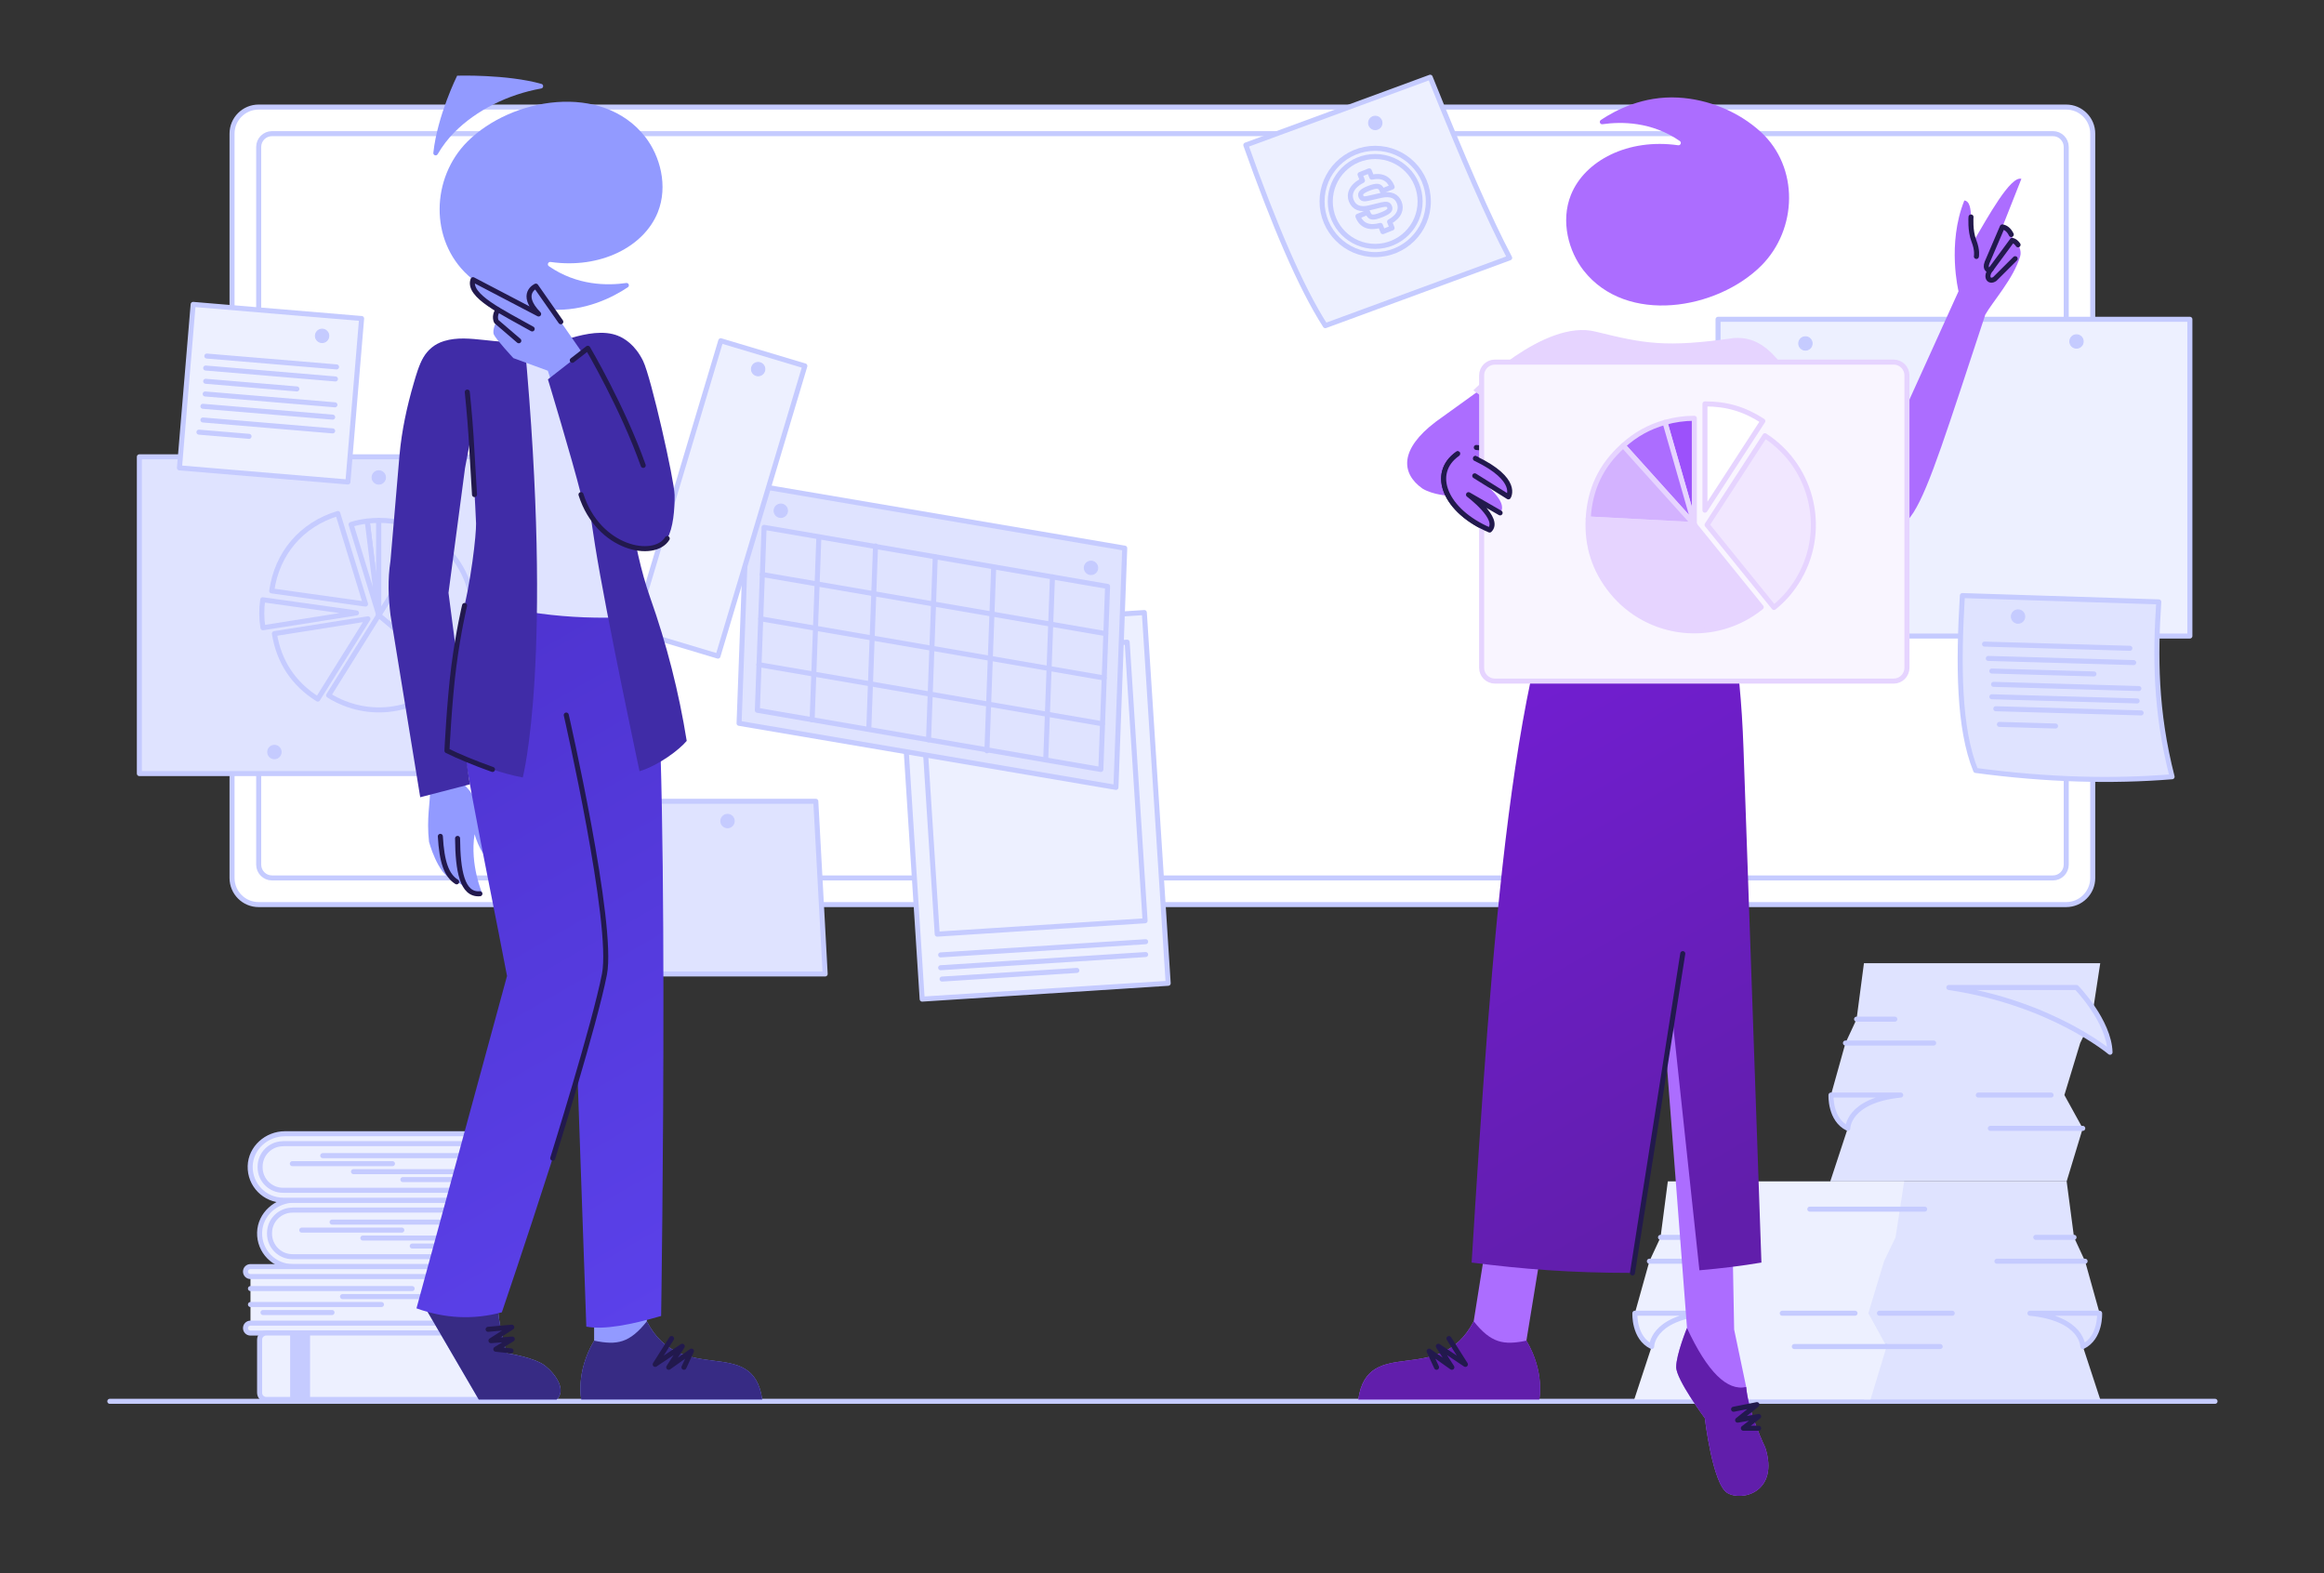 <svg width="328" height="222" viewBox="0 0 328 222" fill="none" xmlns="http://www.w3.org/2000/svg">
<rect x="0" y="0" width="328" height="222" fill="#333333" stroke="none"/>
<path d="M291.61 15.11H36.5C34.429 15.11 32.75 16.789 32.75 18.86V123.91C32.75 125.981 34.429 127.66 36.5 127.66H291.61C293.681 127.66 295.36 125.981 295.36 123.91V18.86C295.36 16.789 293.681 15.11 291.61 15.11Z" fill="white" stroke="#C5CBFF" stroke-width="0.71" stroke-linecap="round" stroke-linejoin="round"/>
<path d="M289.74 18.86H38.39C37.352 18.86 36.51 19.702 36.51 20.74V122.02C36.51 123.058 37.352 123.9 38.39 123.9H289.74C290.778 123.9 291.62 123.058 291.62 122.02V20.74C291.62 19.702 290.778 18.86 289.74 18.86Z" stroke="#C5CBFF" stroke-width="0.71" stroke-linecap="round" stroke-linejoin="round"/>
<path d="M164.871 138.767L161.506 86.446L126.788 88.678L130.153 141L164.871 138.767Z" fill="#EDF0FF" stroke="#C5CBFF" stroke-width="0.71" stroke-linecap="round" stroke-linejoin="round"/>
<path d="M132.76 134.76L161.69 132.9" stroke="#C5CBFF" stroke-width="0.71" stroke-linecap="round" stroke-linejoin="round"/>
<path d="M132.76 136.57L161.69 134.71" stroke="#C5CBFF" stroke-width="0.71" stroke-linecap="round" stroke-linejoin="round"/>
<path d="M132.96 138.17L151.98 136.95" stroke="#C5CBFF" stroke-width="0.71" stroke-linecap="round" stroke-linejoin="round"/>
<path d="M161.613 129.945L159.084 90.626L129.745 92.513L132.274 131.832L161.613 129.945Z" stroke="#C5CBFF" stroke-width="0.71" stroke-linecap="round" stroke-linejoin="round"/>
<path d="M157.5 111.12L104.31 102.08L105.55 68.32L158.74 77.36L157.5 111.12Z" fill="#DFE3FF" stroke="#C5CBFF" stroke-width="0.71" stroke-linecap="round" stroke-linejoin="round"/>
<path d="M110.2 73.02C110.719 73.02 111.14 72.599 111.14 72.08C111.14 71.561 110.719 71.14 110.2 71.14C109.681 71.14 109.26 71.561 109.26 72.08C109.26 72.599 109.681 73.02 110.2 73.02Z" fill="#C5CBFF" stroke="#C5CBFF" stroke-width="0.15" stroke-linecap="round" stroke-linejoin="round"/>
<path d="M153.98 81.08C154.499 81.08 154.92 80.659 154.92 80.14C154.92 79.621 154.499 79.2 153.98 79.2C153.461 79.2 153.04 79.621 153.04 80.14C153.04 80.659 153.461 81.08 153.98 81.08Z" fill="#C5CBFF" stroke="#C5CBFF" stroke-width="0.15" stroke-linecap="round" stroke-linejoin="round"/>
<path d="M155.37 108.59L106.89 100.24L107.84 74.42L156.32 82.76L155.37 108.59Z" stroke="#C5CBFF" stroke-width="0.71" stroke-linecap="round" stroke-linejoin="round"/>
<path d="M156.06 89.42L107.58 81.08" stroke="#C5CBFF" stroke-width="0.71" stroke-linecap="round" stroke-linejoin="round"/>
<path d="M155.84 95.68L107.37 87.33" stroke="#C5CBFF" stroke-width="0.71" stroke-linecap="round" stroke-linejoin="round"/>
<path d="M155.58 102.14L107.1 93.8" stroke="#C5CBFF" stroke-width="0.71" stroke-linecap="round" stroke-linejoin="round"/>
<path d="M132 78.59L131.05 104.41" stroke="#C5CBFF" stroke-width="0.71" stroke-linecap="round" stroke-linejoin="round"/>
<path d="M123.57 77.05L122.62 102.87" stroke="#C5CBFF" stroke-width="0.71" stroke-linecap="round" stroke-linejoin="round"/>
<path d="M115.57 75.78L114.62 101.6" stroke="#C5CBFF" stroke-width="0.71" stroke-linecap="round" stroke-linejoin="round"/>
<path d="M140.24 80.14L139.29 105.96" stroke="#C5CBFF" stroke-width="0.71" stroke-linecap="round" stroke-linejoin="round"/>
<path d="M148.54 81.41L147.59 107.24" stroke="#C5CBFF" stroke-width="0.71" stroke-linecap="round" stroke-linejoin="round"/>
<path d="M86.26 64.47H19.67V109.17H86.26V64.47Z" fill="#DFE3FF" stroke="#C5CBFF" stroke-width="0.71" stroke-linecap="round" stroke-linejoin="round"/>
<path d="M53.46 68.32C53.979 68.32 54.4 67.899 54.4 67.38C54.4 66.861 53.979 66.44 53.46 66.44C52.941 66.44 52.52 66.861 52.52 67.38C52.52 67.899 52.941 68.32 53.46 68.32Z" fill="#C5CBFF" stroke="#C5CBFF" stroke-width="0.15" stroke-linecap="round" stroke-linejoin="round"/>
<path d="M38.73 107.07C39.249 107.07 39.67 106.649 39.67 106.13C39.67 105.611 39.249 105.19 38.73 105.19C38.211 105.19 37.79 105.611 37.79 106.13C37.79 106.649 38.211 107.07 38.73 107.07Z" fill="#C5CBFF" stroke="#C5CBFF" stroke-width="0.15" stroke-linecap="round" stroke-linejoin="round"/>
<path d="M53.46 86.8L51.83 73.54C52.36 73.48 52.93 73.44 53.46 73.44V86.8Z" fill="#DFE3FF" stroke="#C5CBFF" stroke-width="0.71" stroke-linecap="round" stroke-linejoin="round"/>
<path d="M53.46 86.8L49.55 74.02C50.32 73.78 51.03 73.63 51.83 73.54L53.46 86.8Z" fill="#DFE3FF" stroke="#C5CBFF" stroke-width="0.71" stroke-linecap="round" stroke-linejoin="round"/>
<path d="M51.58 85.25L38.35 83.39C39.1 78.08 42.54 74.04 47.68 72.47L51.59 85.25H51.58Z" fill="#DFE3FF" stroke="#C5CBFF" stroke-width="0.71" stroke-linecap="round" stroke-linejoin="round"/>
<path d="M50.31 86.5L37.11 88.59C36.9 87.27 36.89 85.96 37.08 84.64L50.31 86.5Z" fill="#DFE3FF" stroke="#C5CBFF" stroke-width="0.71" stroke-linecap="round" stroke-linejoin="round"/>
<path d="M51.929 87.33L44.849 98.66C41.44 96.53 39.359 93.39 38.73 89.42L51.929 87.33Z" fill="#DFE3FF" stroke="#C5CBFF" stroke-width="0.71" stroke-linecap="round" stroke-linejoin="round"/>
<path d="M53.46 86.8L63.7 95.39C59.39 100.53 52.07 101.69 46.38 98.13L53.46 86.8Z" fill="#DFE3FF" stroke="#C5CBFF" stroke-width="0.71" stroke-linecap="round" stroke-linejoin="round"/>
<path d="M53.46 86.8L60.54 75.47C66.8 79.38 68.7 87.62 64.79 93.88C64.44 94.44 64.12 94.88 63.69 95.39L53.45 86.8H53.46Z" fill="#DFE3FF" stroke="#C5CBFF" stroke-width="0.71" stroke-linecap="round" stroke-linejoin="round"/>
<path d="M53.459 86.8V73.44C56.139 73.44 58.27 74.05 60.539 75.47L53.459 86.8Z" fill="#DFE3FF" stroke="#C5CBFF" stroke-width="0.71" stroke-linecap="round" stroke-linejoin="round"/>
<path d="M51.037 44.951L27.261 42.959L25.328 66.028L49.104 68.02L51.037 44.951Z" fill="#EDF0FF" stroke="#C5CBFF" stroke-width="0.71" stroke-linecap="round" stroke-linejoin="round"/>
<path d="M45.46 48.34C45.979 48.34 46.4 47.919 46.4 47.4C46.4 46.881 45.979 46.46 45.46 46.46C44.941 46.46 44.52 46.881 44.52 47.4C44.52 47.919 44.941 48.34 45.46 48.34Z" fill="#C5CBFF" stroke="#C5CBFF" stroke-width="0.15" stroke-linecap="round" stroke-linejoin="round"/>
<path d="M29.19 50.25L47.5 51.78" stroke="#C5CBFF" stroke-width="0.71" stroke-linecap="round" stroke-linejoin="round"/>
<path d="M29.03 51.94L47.34 53.48" stroke="#C5CBFF" stroke-width="0.71" stroke-linecap="round" stroke-linejoin="round"/>
<path d="M29.03 53.81L41.9 54.89" stroke="#C5CBFF" stroke-width="0.71" stroke-linecap="round" stroke-linejoin="round"/>
<path d="M28.96 55.6L47.27 57.13" stroke="#C5CBFF" stroke-width="0.71" stroke-linecap="round" stroke-linejoin="round"/>
<path d="M28.64 57.34L46.95 58.87" stroke="#C5CBFF" stroke-width="0.71" stroke-linecap="round" stroke-linejoin="round"/>
<path d="M28.64 59.27L46.95 60.81" stroke="#C5CBFF" stroke-width="0.71" stroke-linecap="round" stroke-linejoin="round"/>
<path d="M28.08 60.99L35.15 61.58" stroke="#C5CBFF" stroke-width="0.71" stroke-linecap="round" stroke-linejoin="round"/>
<path d="M113.595 51.642L101.726 48.088L89.463 89.041L101.332 92.596L113.595 51.642Z" fill="#EDF0FF" stroke="#C5CBFF" stroke-width="0.71" stroke-linecap="round" stroke-linejoin="round"/>
<path d="M107 53.03C107.519 53.03 107.94 52.609 107.94 52.09C107.94 51.571 107.519 51.15 107 51.15C106.481 51.15 106.06 51.571 106.06 52.09C106.06 52.609 106.481 53.03 107 53.03Z" fill="#C5CBFF" stroke="#C5CBFF" stroke-width="0.15" stroke-linecap="round" stroke-linejoin="round"/>
<path d="M309.07 45.06H242.48V89.76H309.07V45.06Z" fill="#EDF0FF" stroke="#C5CBFF" stroke-width="0.71" stroke-linecap="round" stroke-linejoin="round"/>
<path d="M254.81 49.41C255.329 49.41 255.75 48.989 255.75 48.47C255.75 47.951 255.329 47.53 254.81 47.53C254.291 47.53 253.87 47.951 253.87 48.47C253.87 48.989 254.291 49.41 254.81 49.41Z" fill="#C5CBFF" stroke="#C5CBFF" stroke-width="0.15" stroke-linecap="round" stroke-linejoin="round"/>
<path d="M293.07 49.13C293.589 49.13 294.01 48.709 294.01 48.19C294.01 47.671 293.589 47.25 293.07 47.25C292.551 47.25 292.13 47.671 292.13 48.19C292.13 48.709 292.551 49.13 293.07 49.13Z" fill="#C5CBFF" stroke="#C5CBFF" stroke-width="0.15" stroke-linecap="round" stroke-linejoin="round"/>
<path d="M306.56 109.62C298.06 110.31 288.86 110.07 278.84 108.73C276.43 102.81 276.38 93.83 276.96 84.05L304.68 84.94C304.18 92.47 304.17 100.31 306.56 109.62Z" fill="#DFE3FF" stroke="#C5CBFF" stroke-width="0.71" stroke-linecap="round" stroke-linejoin="round"/>
<path d="M284.82 87.95C285.339 87.95 285.76 87.529 285.76 87.01C285.76 86.491 285.339 86.07 284.82 86.07C284.301 86.07 283.88 86.491 283.88 87.01C283.88 87.529 284.301 87.95 284.82 87.95Z" fill="#C5CBFF" stroke="#C5CBFF" stroke-width="0.15" stroke-linecap="round" stroke-linejoin="round"/>
<path d="M280.09 90.9L300.6 91.49" stroke="#C5CBFF" stroke-width="0.71" stroke-linecap="round" stroke-linejoin="round"/>
<path d="M280.62 92.92L301.14 93.51" stroke="#C5CBFF" stroke-width="0.71" stroke-linecap="round" stroke-linejoin="round"/>
<path d="M281.12 94.7L295.53 95.11" stroke="#C5CBFF" stroke-width="0.71" stroke-linecap="round" stroke-linejoin="round"/>
<path d="M281.36 96.58L301.87 97.17" stroke="#C5CBFF" stroke-width="0.71" stroke-linecap="round" stroke-linejoin="round"/>
<path d="M281.12 98.33L301.63 98.92" stroke="#C5CBFF" stroke-width="0.71" stroke-linecap="round" stroke-linejoin="round"/>
<path d="M281.68 100.02L302.19 100.61" stroke="#C5CBFF" stroke-width="0.71" stroke-linecap="round" stroke-linejoin="round"/>
<path d="M282.19 102.23L290.11 102.46" stroke="#C5CBFF" stroke-width="0.71" stroke-linecap="round" stroke-linejoin="round"/>
<path d="M213.07 36.39L187.05 45.96C183.54 40.51 179.76 31.54 175.83 20.47L201.85 10.9C206.47 22.42 210.25 31.08 213.07 36.39Z" fill="#EDF0FF" stroke="#C5CBFF" stroke-width="0.71" stroke-linecap="round" stroke-linejoin="round"/>
<path d="M194.1 18.29C194.619 18.29 195.04 17.869 195.04 17.35C195.04 16.831 194.619 16.41 194.1 16.41C193.581 16.41 193.16 16.831 193.16 17.35C193.16 17.869 193.581 18.29 194.1 18.29Z" fill="#C5CBFF" stroke="#C5CBFF" stroke-width="0.15" stroke-linecap="round" stroke-linejoin="round"/>
<path d="M194.09 35.93C198.232 35.93 201.59 32.572 201.59 28.43C201.59 24.288 198.232 20.93 194.09 20.93C189.948 20.93 186.59 24.288 186.59 28.43C186.59 32.572 189.948 35.93 194.09 35.93Z" stroke="#C5CBFF" stroke-width="0.71" stroke-linecap="round" stroke-linejoin="round"/>
<path d="M194.09 34.77C197.591 34.77 200.43 31.932 200.43 28.43C200.43 24.929 197.591 22.09 194.09 22.09C190.589 22.09 187.75 24.929 187.75 28.43C187.75 31.932 190.589 34.77 194.09 34.77Z" stroke="#C5CBFF" stroke-width="0.71" stroke-linecap="round" stroke-linejoin="round"/>
<path d="M195.17 32.68L194.82 31.81C193.28 32.24 192.18 31.85 191.67 30.58L191.65 30.52L193.04 29.96L193.11 30.13C193.34 30.7 193.72 30.82 194.98 30.32C196.09 29.87 196.28 29.6 196.12 29.19C195.97 28.81 195.7 28.76 195.02 28.9L193.18 29.35C192 29.62 191.12 29.33 190.71 28.32C190.37 27.47 190.65 26.31 192.29 25.48L191.95 24.63L193.25 24.11L193.61 25C195.06 24.68 196.02 25.22 196.46 26.33L196.48 26.39L195.08 26.95L195.03 26.82C194.79 26.23 194.39 26.1 193.15 26.59C192.15 26.99 191.92 27.31 192.08 27.71C192.22 28.07 192.48 28.12 193.04 28L194.89 27.58C196.37 27.25 197.14 27.72 197.48 28.57C197.84 29.46 197.55 30.52 196.12 31.3L196.47 32.17L195.17 32.69V32.68Z" stroke="#C5CBFF" stroke-width="0.71" stroke-linecap="round" stroke-linejoin="round"/>
<path d="M116.46 137.45H92.1L90.77 113.08H115.14L116.46 137.45Z" fill="#DFE3FF" stroke="#C5CBFF" stroke-width="0.71" stroke-linecap="round" stroke-linejoin="round"/>
<path d="M102.68 116.81C103.199 116.81 103.62 116.389 103.62 115.87C103.62 115.351 103.199 114.93 102.68 114.93C102.161 114.93 101.74 115.351 101.74 115.87C101.74 116.389 102.161 116.81 102.68 116.81Z" fill="#C5CBFF" stroke="#C5CBFF" stroke-width="0.15" stroke-linecap="round" stroke-linejoin="round"/>
<path d="M15.5 197.76H67.57H107.58H191.71H217.25H312.62" stroke="#C5CBFF" stroke-width="0.71" stroke-linecap="round" stroke-linejoin="round"/>
<path d="M258.32 166.72H291.68L293.95 159.24L291.36 154.54L293.59 147.2L295.21 143.83L296.42 135.93H263.07L262.03 143.83L260.46 147.2L258.41 154.54L260.78 159.24L258.32 166.72Z" fill="#DFE3FF"/>
<path d="M275.05 139.36H293.07C293.07 139.36 297.67 144.09 297.8 148.5C297.8 148.5 289.48 141.5 275.05 139.36Z" fill="#DFE3FF" stroke="#C5CBFF" stroke-width="0.71" stroke-linecap="round" stroke-linejoin="round"/>
<path d="M268.25 154.54H258.42C258.42 154.54 258.24 158.01 260.79 159.24C260.79 159.24 260.76 155.3 268.26 154.54H268.25Z" fill="#DFE3FF" stroke="#C5CBFF" stroke-width="0.71" stroke-linecap="round" stroke-linejoin="round"/>
<path d="M293.95 159.24H280.91" stroke="#C5CBFF" stroke-width="0.71" stroke-linecap="round" stroke-linejoin="round"/>
<path d="M260.46 147.2H272.91" stroke="#C5CBFF" stroke-width="0.71" stroke-linecap="round" stroke-linejoin="round"/>
<path d="M262.03 143.83H267.43" stroke="#C5CBFF" stroke-width="0.71" stroke-linecap="round" stroke-linejoin="round"/>
<path d="M289.48 154.54H279.21" stroke="#C5CBFF" stroke-width="0.71" stroke-linecap="round" stroke-linejoin="round"/>
<path d="M296.42 197.5H263.07L260.8 190.03L263.38 185.33L261.16 177.99L259.54 174.62L258.32 166.72H291.68L292.72 174.62L294.28 177.99L296.33 185.33L293.97 190.03L296.42 197.5Z" fill="#DFE3FF"/>
<path d="M286.5 185.33H296.33C296.33 185.33 296.51 188.8 293.96 190.03C293.96 190.03 293.99 186.09 286.49 185.33H286.5Z" fill="#DFE3FF" stroke="#C5CBFF" stroke-width="0.71" stroke-linecap="round" stroke-linejoin="round"/>
<path d="M260.8 190.03H273.83" stroke="#C5CBFF" stroke-width="0.71" stroke-linecap="round" stroke-linejoin="round"/>
<path d="M294.28 177.99H281.84" stroke="#C5CBFF" stroke-width="0.71" stroke-linecap="round" stroke-linejoin="round"/>
<path d="M292.72 174.62H287.32" stroke="#C5CBFF" stroke-width="0.71" stroke-linecap="round" stroke-linejoin="round"/>
<path d="M265.26 185.33H275.53" stroke="#C5CBFF" stroke-width="0.71" stroke-linecap="round" stroke-linejoin="round"/>
<path d="M271.64 170.64H258.97" stroke="#C5CBFF" stroke-width="0.71" stroke-linecap="round" stroke-linejoin="round"/>
<path d="M230.65 197.5H264L266.27 190.03L263.69 185.33L265.91 177.99L267.53 174.62L268.75 166.72H235.39L234.36 174.62L232.79 177.99L230.74 185.33L233.11 190.03L230.65 197.5Z" fill="#EDF0FF"/>
<path d="M240.57 185.33H230.74C230.74 185.33 230.56 188.8 233.11 190.03C233.11 190.03 233.08 186.09 240.58 185.33H240.57Z" fill="#EDF0FF" stroke="#C5CBFF" stroke-width="0.71" stroke-linecap="round" stroke-linejoin="round"/>
<path d="M266.27 190.03H253.24" stroke="#C5CBFF" stroke-width="0.71" stroke-linecap="round" stroke-linejoin="round"/>
<path d="M232.79 177.99H245.23" stroke="#C5CBFF" stroke-width="0.71" stroke-linecap="round" stroke-linejoin="round"/>
<path d="M234.36 174.62H239.75" stroke="#C5CBFF" stroke-width="0.71" stroke-linecap="round" stroke-linejoin="round"/>
<path d="M261.81 185.33H251.54" stroke="#C5CBFF" stroke-width="0.71" stroke-linecap="round" stroke-linejoin="round"/>
<path d="M255.43 170.64H268.1" stroke="#C5CBFF" stroke-width="0.71" stroke-linecap="round" stroke-linejoin="round"/>
<path d="M41.22 170.77H69.7V177.34H41.22C39.47 177.34 38.04 175.92 38.04 174.16V173.95C38.04 172.2 39.46 170.77 41.22 170.77Z" fill="#EDF0FF"/>
<path d="M41.28 170.77H69.7C70.09 170.77 70.4 170.46 70.4 170.07C70.4 169.68 70.09 169.37 69.7 169.37H41.55C38.97 169.37 36.71 171.36 36.64 173.94C36.57 176.59 38.7 178.75 41.33 178.75H69.7C70.09 178.75 70.4 178.44 70.4 178.05C70.4 177.66 70.09 177.35 69.7 177.35H41.28C39.49 177.35 38.04 175.9 38.04 174.11V174.02C38.04 172.23 39.49 170.78 41.28 170.78V170.77Z" fill="#EDF0FF" stroke="#C5CBFF" stroke-width="0.71" stroke-linecap="round" stroke-linejoin="round"/>
<path d="M46.87 172.47H69.7" stroke="#C5CBFF" stroke-width="0.71" stroke-linecap="round" stroke-linejoin="round"/>
<path d="M42.59 173.6H56.71" stroke="#C5CBFF" stroke-width="0.71" stroke-linecap="round" stroke-linejoin="round"/>
<path d="M51.21 174.72H69.7" stroke="#C5CBFF" stroke-width="0.71" stroke-linecap="round" stroke-linejoin="round"/>
<path d="M58.18 175.85H67.93" stroke="#C5CBFF" stroke-width="0.71" stroke-linecap="round" stroke-linejoin="round"/>
<path d="M63.83 186.72H35.35V180.15H63.83C65.58 180.15 67.01 181.57 67.01 183.33V183.54C67.01 185.29 65.59 186.72 63.83 186.72Z" fill="#EDF0FF"/>
<path d="M63.77 180.15H35.35C34.96 180.15 34.65 179.84 34.65 179.45C34.65 179.06 34.96 178.75 35.35 178.75H63.5C66.08 178.75 68.34 180.74 68.41 183.32C68.48 185.9 66.35 188.13 63.72 188.13H35.35C34.96 188.13 34.65 187.82 34.65 187.43C34.65 187.04 34.96 186.73 35.35 186.73H63.77C65.56 186.73 67.01 185.28 67.01 183.49V183.4C67.01 181.61 65.56 180.16 63.77 180.16V180.15Z" fill="#EDF0FF" stroke="#C5CBFF" stroke-width="0.71" stroke-linecap="round" stroke-linejoin="round"/>
<path d="M58.17 181.85H35.35" stroke="#C5CBFF" stroke-width="0.71" stroke-linecap="round" stroke-linejoin="round"/>
<path d="M62.46 182.98H48.34" stroke="#C5CBFF" stroke-width="0.71" stroke-linecap="round" stroke-linejoin="round"/>
<path d="M53.84 184.1H35.35" stroke="#C5CBFF" stroke-width="0.71" stroke-linecap="round" stroke-linejoin="round"/>
<path d="M46.86 185.23H37.12" stroke="#C5CBFF" stroke-width="0.71" stroke-linecap="round" stroke-linejoin="round"/>
<path d="M37.58 197.5H69.46C69.979 197.5 70.4 197.079 70.4 196.56V189.06C70.4 188.541 69.979 188.12 69.46 188.12H37.58C37.061 188.12 36.64 188.541 36.64 189.06V196.56C36.64 197.079 37.061 197.5 37.58 197.5Z" fill="#EDF0FF" stroke="#C5CBFF" stroke-width="0.71" stroke-linecap="round" stroke-linejoin="round"/>
<path d="M40.95 197.5H43.76V188.12H40.95V197.5Z" fill="#C5CBFF"/>
<path d="M39.9 161.4H68.38V167.97H39.9C38.15 167.97 36.72 166.55 36.72 164.79V164.58C36.72 162.83 38.14 161.4 39.9 161.4Z" fill="#EDF0FF"/>
<path d="M39.95 161.4H68.37C68.76 161.4 69.07 161.09 69.07 160.7C69.07 160.31 68.76 160 68.37 160H40.22C37.64 160 35.38 161.99 35.31 164.57C35.24 167.22 37.37 169.38 40 169.38H68.37C68.76 169.38 69.07 169.07 69.07 168.68C69.07 168.29 68.76 167.98 68.37 167.98H39.95C38.16 167.98 36.71 166.53 36.71 164.74V164.65C36.71 162.86 38.16 161.41 39.95 161.41V161.4Z" fill="#EDF0FF" stroke="#C5CBFF" stroke-width="0.71" stroke-linecap="round" stroke-linejoin="round"/>
<path d="M45.55 163.09H68.37" stroke="#C5CBFF" stroke-width="0.71" stroke-linecap="round" stroke-linejoin="round"/>
<path d="M41.26 164.22H55.39" stroke="#C5CBFF" stroke-width="0.71" stroke-linecap="round" stroke-linejoin="round"/>
<path d="M49.89 165.35H68.37" stroke="#C5CBFF" stroke-width="0.71" stroke-linecap="round" stroke-linejoin="round"/>
<path d="M56.86 166.47H66.61" stroke="#C5CBFF" stroke-width="0.71" stroke-linecap="round" stroke-linejoin="round"/>
<path d="M237.08 19.9C237.37 20.1 237.19 20.55 236.84 20.5C229.81 19.49 223.68 22.64 221.72 27.49C220.21 31.24 221.41 35.5 223.5 38.17C229.55 45.89 242.35 43.72 248.59 37.48C253.7 32.35 253.94 23.6 248.51 18.62C245.38 15.75 241.09 14 236.85 13.77C231.93 13.5 228.04 15.53 225.94 16.93C225.65 17.13 225.82 17.58 226.17 17.53C228.83 17.15 233.1 17.15 237.08 19.9Z" fill="#AC6DFF"/>
<path d="M276.42 41.1L264.73 66.89C264.73 66.89 254.6 58.34 250.45 52.45C246.31 46.56 242.48 48.26 242.48 48.26L244.32 56.64C244.32 56.64 255.2 68.56 260.51 73.37C264.08 76.51 267.81 75.89 270.07 72.31C272.33 68.73 274.84 60.61 280.2 44.4C281.21 42.6 284.2 39.3 285.12 36.17C285.35 35.46 284.94 34.15 284.01 33.92C284.1 32.99 283.35 32.11 282.61 32.02L285.29 25.24C283.76 24.76 280.52 30.7 278.59 33.97C277.75 32.75 278.81 28.49 277.24 28.29C274.77 34.41 276.42 41.11 276.42 41.11V41.1Z" fill="#AC6DFF"/>
<path d="M278.18 30.62C278.18 30.62 278.03 32.57 278.58 33.97C279.13 35.37 278.94 36.19 278.94 36.19" stroke="#22194D" stroke-width="0.71" stroke-linecap="round" stroke-linejoin="round"/>
<path d="M283.86 33.1C283.55 32.47 283.13 32.11 282.6 32.02L280.45 37.04C280.06 38.03 280.75 38.31 281.02 37.96L284 33.92C284.32 34 284.59 34.21 284.82 34.55" stroke="#22194D" stroke-width="0.71" stroke-linecap="round" stroke-linejoin="round"/>
<path d="M281.02 37.96C280.11 39.04 280.73 39.94 281.55 39.36L284.41 36.51" stroke="#22194D" stroke-width="0.71" stroke-linecap="round" stroke-linejoin="round"/>
<path d="M208.36 63.36L207.7 65.76L221.65 54.98L226.22 47.72C226.22 47.72 223.2 44.83 217.3 48.96L202.64 59.52C197.53 63.39 197.7 66.78 200.76 68.95C202.26 69.86 204.53 69.97 204.53 69.97C205.37 72.44 210.24 74.79 210.24 74.79C211.31 73.75 209.36 71.7 207.26 69.8L211.72 72.37C212.75 71.1 210.62 69.02 208.15 67.14L212.9 70.11C213.63 68.35 211.47 66.59 209.37 65.4L211.43 64.95C211.5 63.3 208.37 63.35 208.37 63.35L208.36 63.36Z" fill="#AC6DFF"/>
<path d="M208.36 63.15C208.36 63.15 211.23 63.25 211.42 64.96L209.46 65.26" stroke="#22194D" stroke-width="0.71" stroke-linecap="round" stroke-linejoin="round"/>
<path d="M208.14 67.15L212.89 70.12C212.89 70.12 214.5 67.71 208.23 64.71" stroke="#22194D" stroke-width="0.71" stroke-linecap="round" stroke-linejoin="round"/>
<path d="M211.72 72.38L207.26 69.81C207.26 69.81 211.86 73.23 210.24 74.8C204 72.14 201.77 66.82 205.73 64.04" stroke="#22194D" stroke-width="0.71" stroke-linecap="round" stroke-linejoin="round"/>
<path d="M244.8 47.69C235.03 49.1 232.04 48.48 225.19 46.8C217.94 44.96 207.94 55.09 207.94 55.09L215.62 60.68L222.26 55.68C221.07 56.83 222.9 66.76 223.82 74.04L221.26 80.98L242.3 80.93L239.07 74.04L244.19 57.61L250.75 64.81L259.15 60.98C252.22 53.86 250.66 47.37 244.8 47.7V47.69Z" fill="#E6D4FF"/>
<path d="M210.22 172.44L207.99 186.47C203.14 195.86 193.02 188.23 191.7 197.5H217.24C217.24 197.5 218.07 193.66 215.43 189.2L218.07 173.05L210.21 172.44H210.22Z" fill="#AC6DFF"/>
<path d="M238.09 187.42C238.09 187.42 236.57 191.16 236.57 192.93C236.57 194.7 240.61 200.13 240.61 200.13C240.61 200.13 241.7 209.39 243.77 210.68C245.84 211.96 251.15 210.56 249.14 204.28C249.14 204.28 246.78 199.49 246.45 195.74L244.75 187.63L243.82 137.45L234.32 138.06L238.1 187.43L238.09 187.42Z" fill="#AC6DFF"/>
<path d="M223.82 74.03C228.87 75 233.96 74.93 239.06 74.03C239.06 74.03 245.15 79.27 246.07 105.62C246.99 131.97 248.6 178.18 248.6 178.18C245.83 178.65 242.88 179.01 239.85 179.27L236.05 143.79L230.4 179.64C221.68 179.64 214.84 179.1 207.7 178.18C210.49 133.4 213.46 89.34 223.82 74.04V74.03Z" fill="url(#paint0_linear_338_14715)"/>
<path d="M238.09 187.42C238.09 187.42 236.57 191.16 236.57 192.93C236.57 194.7 240.61 200.13 240.61 200.13C240.61 200.13 241.7 209.39 243.77 210.68C245.84 211.96 251.15 210.56 249.14 204.28C249.14 204.28 246.78 199.49 246.45 195.74C243.77 196.34 240.99 193.64 238.1 187.43L238.09 187.42Z" fill="#611EAB"/>
<path d="M208 186.47C203.15 195.86 193.03 188.23 191.71 197.5H217.25C217.25 197.5 218.08 193.66 215.44 189.2C212.2 189.87 210.45 189.55 207.99 186.47H208Z" fill="#611EAB"/>
<path d="M223.44 52.42C221 54.9 222.16 60.21 222.16 60.21L222.87 66.61" stroke="#22194D" stroke-width="0.71" stroke-linecap="round" stroke-linejoin="round"/>
<path d="M204.5 188.9L206.82 192.55L203 189.99L204.91 192.96L201.7 190.68L202.75 192.96" stroke="#22194D" stroke-width="0.71" stroke-linecap="round" stroke-linejoin="round"/>
<path d="M244.67 198.88L247.97 198.23L245.24 200.42L248.21 199.9L246.05 201.56H248.21" stroke="#22194D" stroke-width="0.71" stroke-linecap="round" stroke-linejoin="round"/>
<path d="M230.4 179.64L237.5 134.58" stroke="#22194D" stroke-width="0.71" stroke-linecap="round" stroke-linejoin="round"/>
<path d="M77.47 37.57C77.18 37.37 77.36 36.92 77.71 36.97C84.74 37.98 90.87 34.83 92.83 29.98C94.34 26.23 93.14 21.97 91.05 19.3C85 11.58 72.2 13.75 65.96 19.99C60.85 25.12 60.61 33.87 66.04 38.85C69.17 41.72 73.46 43.47 77.7 43.7C82.62 43.97 86.51 41.94 88.61 40.54C88.9 40.34 88.73 39.89 88.38 39.94C85.72 40.32 81.45 40.32 77.47 37.57Z" fill="#929AFF"/>
<path d="M76.42 11.84C76.76 11.94 76.73 12.43 76.38 12.49C71.72 13.32 67.25 15.54 64.17 18.63C63.22 19.58 62.42 20.64 61.77 21.76C61.59 22.07 61.12 21.92 61.16 21.56C61.73 16.28 64.52 10.68 64.52 10.68C64.52 10.68 71.5 10.46 76.42 11.84Z" fill="#929AFF"/>
<path d="M91.7 172.67L91.29 186.48C96.14 195.87 106.26 188.24 107.58 197.51H82.04C82.04 197.51 81.21 193.67 83.85 189.21V173.28L91.71 172.67H91.7Z" fill="#929AFF"/>
<path d="M91.29 186.47C96.14 195.86 106.26 188.23 107.58 197.5H82.04C82.04 197.5 81.21 193.66 83.85 189.2C87.09 189.87 88.84 189.55 91.3 186.47H91.29Z" fill="#372B84"/>
<path d="M94.78 188.9L92.47 192.55L96.29 189.99L94.38 192.96L97.59 190.68L96.53 192.96" stroke="#22194D" stroke-width="0.71" stroke-linecap="round" stroke-linejoin="round"/>
<path d="M65.74 47.89C65.74 47.89 60.9 47.44 59.44 51.1C57.98 54.76 56.51 77.93 56.51 77.93C56.1 80.58 56.21 83.1 56.51 85.57L60.71 111.29C60.73 113.31 60.18 115.46 60.55 118.8C60.55 118.8 61.74 123.29 63.83 124.13C65.92 124.97 66.76 126.76 68.08 126.13C68.08 126.13 66.29 122.04 66.98 117.73C66.98 117.73 68.22 122.1 69.91 121.21C69.91 121.21 68.79 114.13 65.78 111.02C64.29 109.96 62.38 82.56 62.38 82.56L65.96 56.4L65.76 47.88L65.74 47.89Z" fill="#929AFF"/>
<path d="M71.79 88.67L89.46 90.36C89.46 90.36 83.78 47.19 83.06 47.35C78.78 48.35 75.79 48.76 70.38 48.25L71.79 88.67Z" fill="#DFE3FF"/>
<path d="M62.44 179.48C62.09 180.13 61.77 180.8 61.47 181.47C60.97 182.58 60.29 183.92 60.37 185.17L67.57 197.51H78.56C79.97 196.23 78.49 193.99 76.97 192.77C75.45 191.55 71.52 190.97 71.52 190.97C71.44 190.87 70.53 187.22 70.37 185.62C70.21 184.02 69.85 181.93 69.85 181.93L69.69 180.38L82.67 137.41L73.16 137.03L62.44 179.48Z" fill="#929AFF"/>
<path d="M61.47 181.47C60.97 182.58 60.29 183.92 60.37 185.17L67.57 197.51H78.56C79.97 196.23 78.49 193.99 76.97 192.77C75.45 191.55 71.52 190.97 71.52 190.97C71.44 190.87 70.53 187.22 70.37 185.62C70.21 184.02 69.85 181.93 69.85 181.93C66.8 183.3 64.05 182.93 61.47 181.48V181.47Z" fill="#372B84"/>
<path d="M64.58 118.32C64.62 122.85 65.21 126.34 67.73 126.13" stroke="#22194D" stroke-width="0.71" stroke-linecap="round" stroke-linejoin="round"/>
<path d="M64.45 124.45C63.02 123.56 62.35 121.65 62.15 118.03" stroke="#22194D" stroke-width="0.71" stroke-linecap="round" stroke-linejoin="round"/>
<path d="M68.89 187.6L72.23 187.3L69.29 189.2L72.3 188.98L69.98 190.41L72.12 190.64" stroke="#22194D" stroke-width="0.71" stroke-linecap="round" stroke-linejoin="round"/>
<path d="M66.89 84.64C65.89 88.04 65.01 91.63 64.63 96.93C64.25 102.23 68.34 120.88 71.56 137.73L58.78 184.64C62.79 186.09 66.81 186.28 70.83 185.2C70.83 185.2 84.33 145.64 85.31 137.49C86.29 129.33 79.71 100.52 79.71 100.52L82.75 187.22C85.28 187.7 89.05 186.95 93.31 185.72C93.31 185.72 94.7 96.37 91.73 86.87C83.54 87.61 75.27 87.04 66.89 84.64Z" fill="url(#paint1_linear_338_14715)"/>
<path d="M74.02 48.25C72.26 48.4 70.31 48.2 68.3 47.98C66.44 47.79 64.51 47.57 62.68 48.13C59.83 49 59.14 51.53 58.39 54.09C57.43 57.38 56.7 60.76 56.39 64.18L55.11 79.15C54.7 81.8 54.81 84.32 55.11 86.79L59.31 112.51L66.32 110.69C64.96 102.23 64.34 91.64 64.34 91.64L63.3 83.66L65.63 66.07L66.49 61.52C66.49 61.52 67.16 72.37 67.19 73.87C67.22 75.36 66.54 82.04 64.94 88.11C64.1 91.69 63.41 100.67 63.08 105.93C67.57 108.05 71.04 109.22 73.78 109.72C73.78 109.72 78.16 92.99 74.02 48.25Z" fill="#402CA7"/>
<path d="M65.57 85.45C65.57 85.45 64.69 89.09 64.05 94.05C63.41 99.01 63.08 105.94 63.08 105.94C64.77 106.77 66.89 107.65 69.51 108.59" stroke="#22194D" stroke-width="0.71" stroke-linecap="round" stroke-linejoin="round"/>
<path d="M87.26 47.4C85.21 46.56 82.67 47.1 80.6 47.69C80.37 47.76 81.15 54.29 81.21 54.93C81.44 57.39 81.7 59.85 81.98 62.3C82.55 67.21 83.22 72.11 83.99 76.99C85.54 86.75 90.26 108.84 90.26 108.84C93.03 107.99 95.9 105.78 96.92 104.56C95.82 97.68 94.09 90.9 91.76 84.33C90.44 80.6 89.56 76.26 88.91 72.35C88.23 68.29 88.17 60.69 88.17 60.69L88.3 57.03L87.25 47.39L87.26 47.4Z" fill="#402CA7"/>
<path d="M65.95 55.33C65.95 55.33 66.33 59.04 66.48 61.53C66.63 64.02 66.97 69.8 66.97 69.8" stroke="#22194D" stroke-width="0.71" stroke-linecap="round" stroke-linejoin="round"/>
<path d="M79.92 100.91C79.92 100.91 86.68 130.44 85.31 137.49C83.94 144.54 78.01 163.45 78.01 163.45" stroke="#22194D" stroke-width="0.71" stroke-linecap="round" stroke-linejoin="round"/>
<path d="M79.15 45.42L75.63 40.39C75.63 40.39 73.22 41.59 76.02 44.32L66.76 39.48C66.76 39.48 65.47 41.13 70.27 43.74C70.27 43.74 69.68 44.67 70.06 45.38C70.06 45.38 69.43 46.56 69.7 47.21C69.97 47.86 72.46 50.54 72.46 50.54L77.32 52.32L79.3 58.4L85.58 54.69L79.14 45.41L79.15 45.42Z" fill="#929AFF"/>
<path d="M77.33 53.53C77.33 53.53 80.78 64.9 82 69.79C83.21 74.68 90.53 80.19 94.17 75.99C95.01 74.58 95.24 71.85 95.21 69.85C95.18 67.85 91.91 53.28 90.76 50.93C89.6 48.58 88.08 47.76 87.27 47.4L86.37 55.36L82.96 49.15L77.33 53.54V53.53Z" fill="#402CA7"/>
<path d="M80.77 50.85L82.96 49.15C82.96 49.15 87.88 57.48 90.78 65.68" stroke="#22194D" stroke-width="0.71" stroke-linecap="round" stroke-linejoin="round"/>
<path d="M82 69.8C84.45 77.49 92.35 78.98 94.17 76" stroke="#22194D" stroke-width="0.71" stroke-linecap="round" stroke-linejoin="round"/>
<path d="M73.22 48.09L70.06 45.38C70.06 45.38 69.65 44.65 70.27 43.74" stroke="#22194D" stroke-width="0.71" stroke-linecap="round" stroke-linejoin="round"/>
<path d="M75.11 46.42C71 44.09 65.93 41.75 66.76 39.47L76.02 44.31C73.22 41.44 75.63 40.38 75.63 40.38L79.15 45.41" stroke="#22194D" stroke-width="0.71" stroke-linecap="round" stroke-linejoin="round"/>
<path d="M267.26 51.1H210.99C209.952 51.1 209.11 51.942 209.11 52.98V94.24C209.11 95.278 209.952 96.12 210.99 96.12H267.26C268.298 96.12 269.14 95.278 269.14 94.24V52.98C269.14 51.942 268.298 51.1 267.26 51.1Z" fill="#F9F5FF" stroke="#E6D4FF" stroke-width="0.71" stroke-linecap="round" stroke-linejoin="round"/>
<path d="M239.13 74.03L234.99 59.61C236.33 59.23 237.73 59.03 239.13 59.03V74.03Z" fill="#9C51FB" stroke="#E6D4FF" stroke-width="0.71" stroke-linecap="round" stroke-linejoin="round"/>
<path d="M239.13 74.03L229.09 62.88C230.86 61.29 232.71 60.26 234.99 59.61L239.13 74.03Z" fill="#AC6DFF" stroke="#E6D4FF" stroke-width="0.71" stroke-linecap="round" stroke-linejoin="round"/>
<path d="M239.13 74.03L224.15 73.24C224.37 69.03 225.96 65.7 229.09 62.88L239.13 74.03Z" fill="#D3B2FF" stroke="#E6D4FF" stroke-width="0.71" stroke-linecap="round" stroke-linejoin="round"/>
<path d="M239.13 74.03L248.57 85.69C242.13 90.9 232.68 89.91 227.47 83.47C225.06 80.49 223.95 77.07 224.15 73.24L239.13 74.03Z" fill="#E6D4FF" stroke="#E6D4FF" stroke-width="0.71" stroke-linecap="round" stroke-linejoin="round"/>
<path d="M240.93 74.07L249.1 61.49C256.05 66 258.02 75.3 253.51 82.24C252.61 83.62 251.65 84.69 250.37 85.73L240.93 74.07Z" fill="#F1E7FF" stroke="#E6D4FF" stroke-width="0.71" stroke-linecap="round" stroke-linejoin="round"/>
<path d="M240.63 72V57C243.72 57 246.21 57.74 248.8 59.42L240.63 72Z" fill="white" stroke="#E6D4FF" stroke-width="0.71" stroke-linecap="round" stroke-linejoin="round"/>
<path d="M205.74 64.03C205.74 64.03 202.22 66.41 204.43 70.01C206.63 73.61 210.25 74.79 210.25 74.79C211.39 73.6 209.45 71.54 207.27 69.8L211.73 72.37C212.76 71.1 210.63 69.02 208.16 67.14L212.91 70.11C213.6 68.51 212.14 66.96 210.05 65.66C210.05 65.66 206.58 63.58 205.75 64.01L205.74 64.03Z" fill="#AC6DFF"/>
<path d="M208.14 67.15L212.89 70.12C212.89 70.12 214.5 67.71 208.23 64.71" stroke="#22194D" stroke-width="0.71" stroke-linecap="round" stroke-linejoin="round"/>
<path d="M211.72 72.38L207.26 69.81C207.26 69.81 211.86 73.23 210.24 74.8C204 72.14 201.77 66.82 205.73 64.04" stroke="#22194D" stroke-width="0.71" stroke-linecap="round" stroke-linejoin="round"/>
<defs>
<linearGradient id="paint0_linear_338_14715" x1="206.69" y1="96.94" x2="248.01" y2="168.52" gradientUnits="userSpaceOnUse">
<stop stop-color="#721ED2"/>
<stop offset="1" stop-color="#611EAB"/>
</linearGradient>
<linearGradient id="paint1_linear_338_14715" x1="51.03" y1="93.8" x2="101.4" y2="181.05" gradientUnits="userSpaceOnUse">
<stop stop-color="#4E33CF"/>
<stop offset="1" stop-color="#5B41EA"/>
</linearGradient>
</defs>
</svg>
